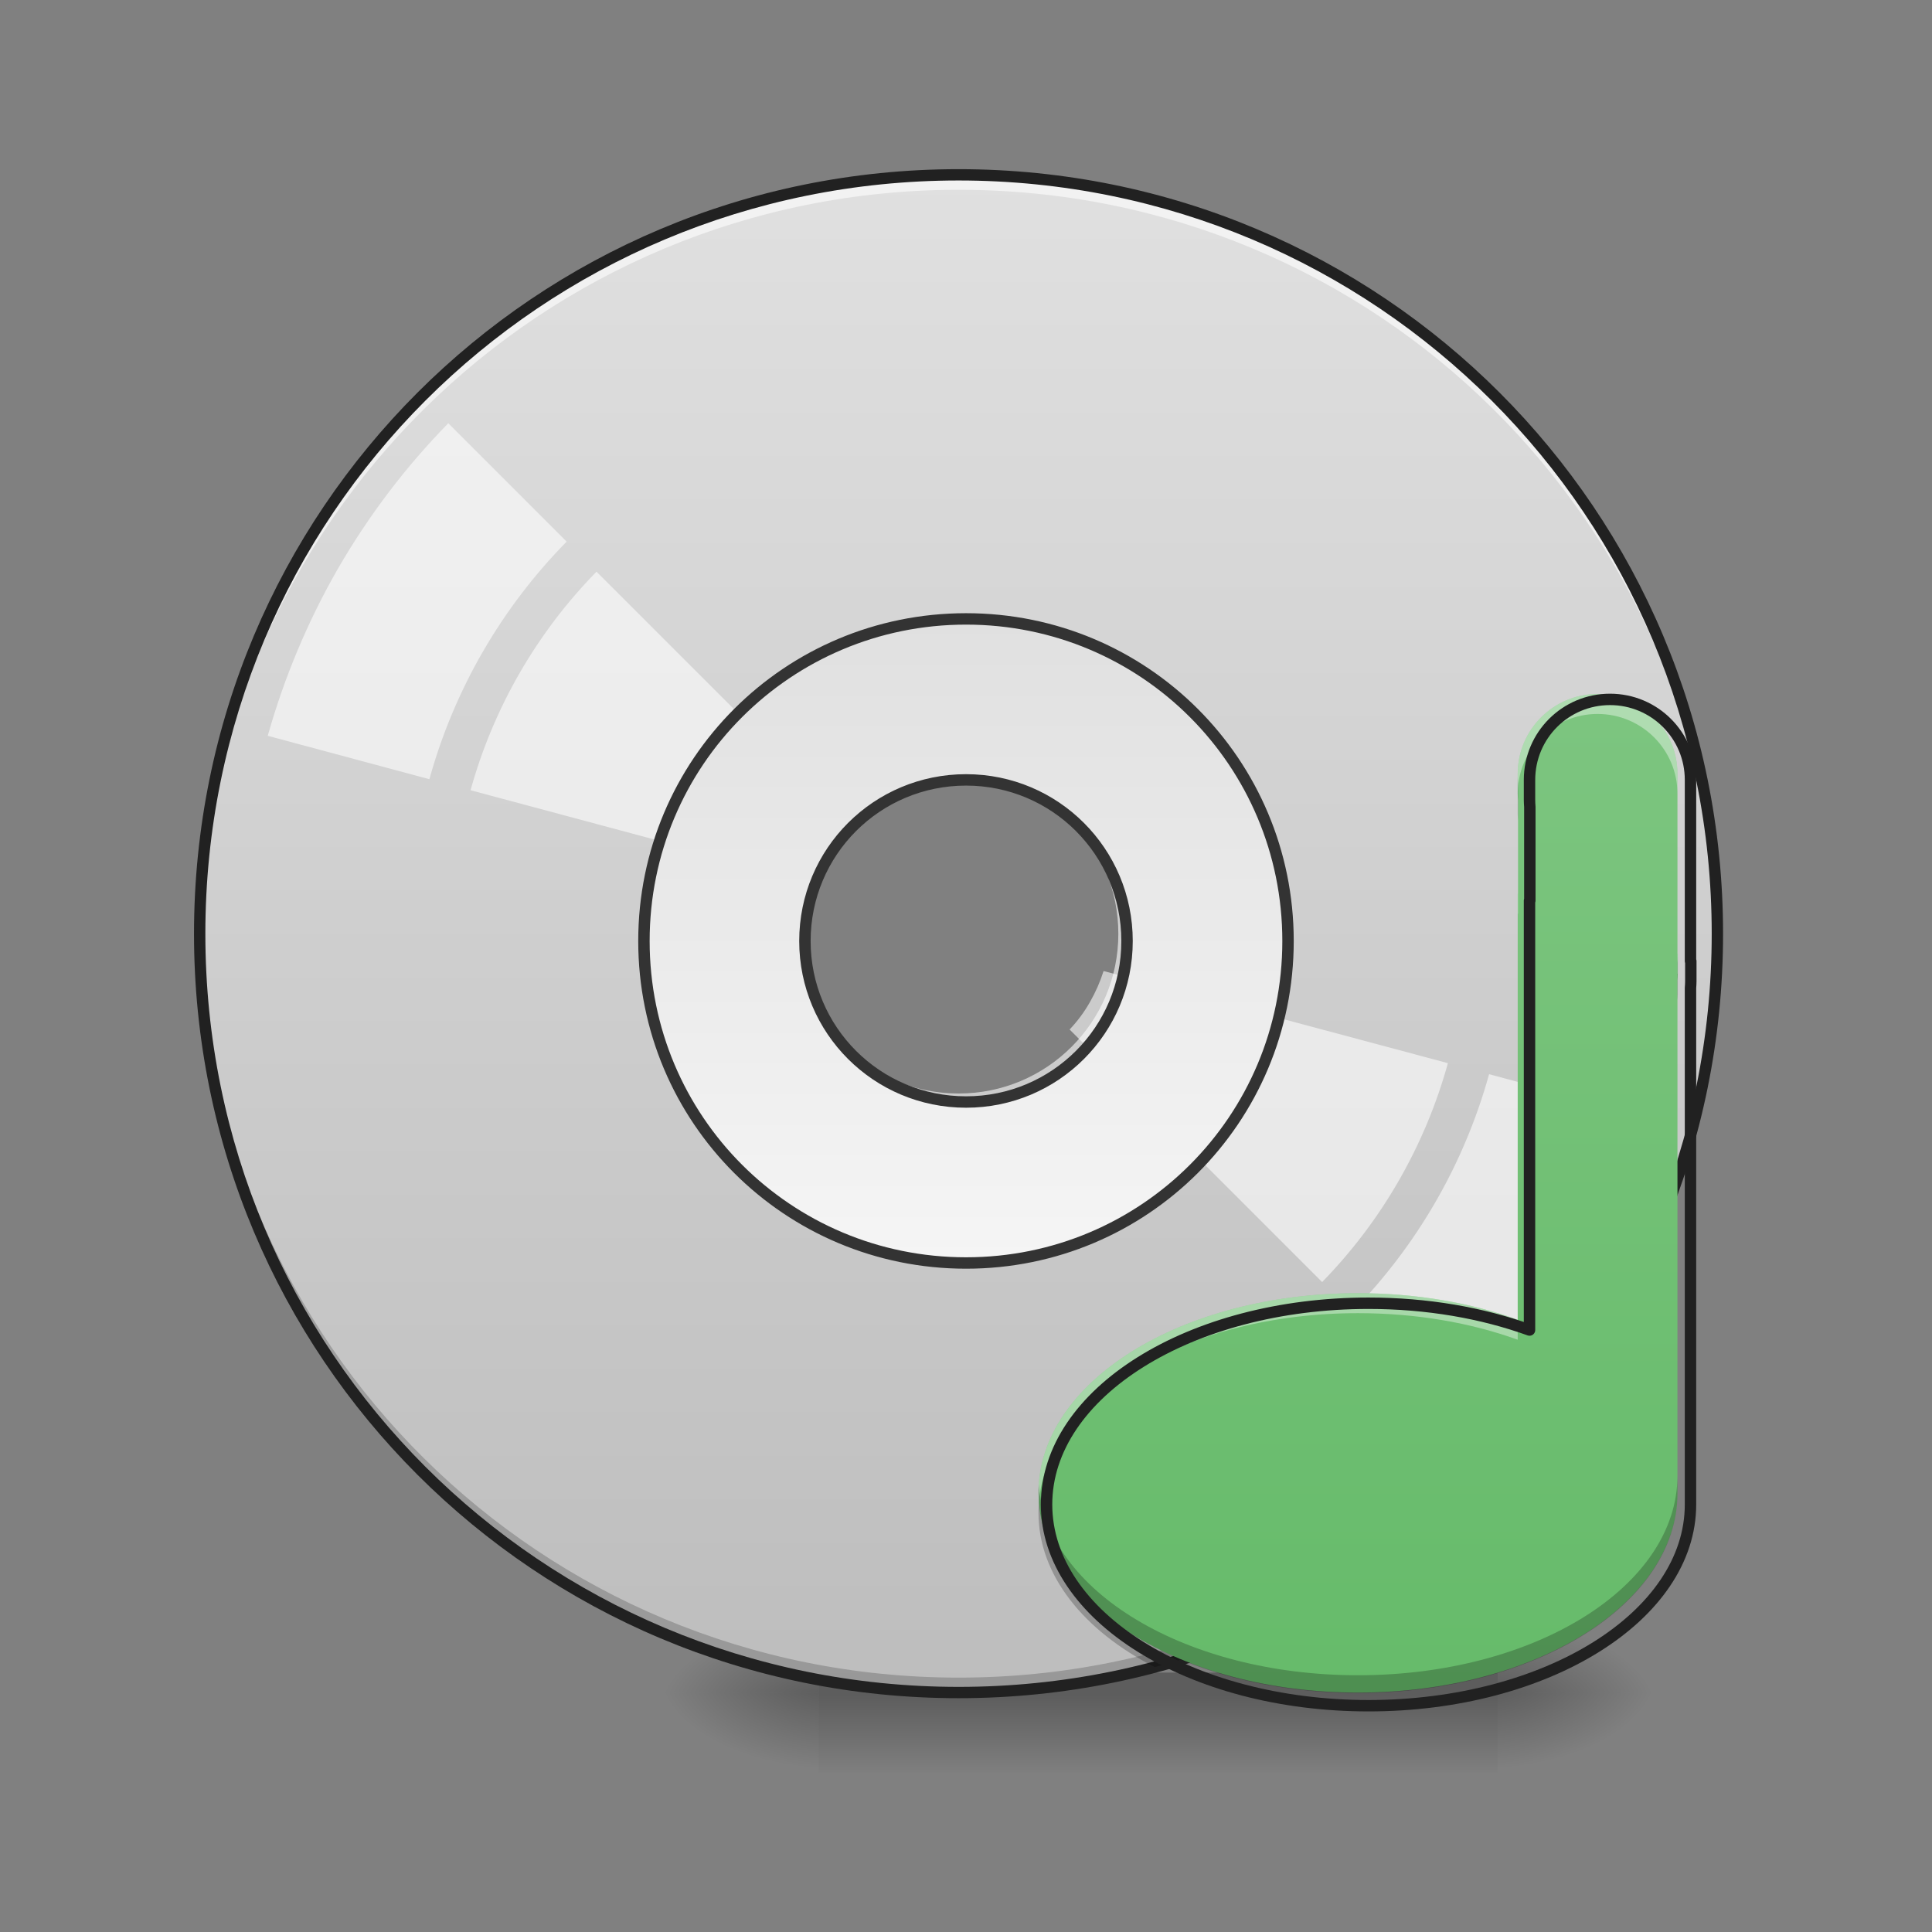 <?xml version="1.0" encoding="UTF-8"?>
<svg xmlns="http://www.w3.org/2000/svg" xmlns:xlink="http://www.w3.org/1999/xlink" width="48px" height="48px" viewBox="0 0 48 48" version="1.1">
<rect x="0" y="0" width="48" height="48" fill="#808080" stroke="none"/>
<defs>
<radialGradient id="radial0" gradientUnits="userSpaceOnUse" cx="450.909" cy="189.579" fx="450.909" fy="189.579" r="21.167" gradientTransform="matrix(0,-0.117,-0.211,-0,76.708,95.393)">
<stop offset="0" style="stop-color:rgb(0%,0%,0%);stop-opacity:0.314;"/>
<stop offset="0.222" style="stop-color:rgb(0%,0%,0%);stop-opacity:0.275;"/>
<stop offset="1" style="stop-color:rgb(0%,0%,0%);stop-opacity:0;"/>
</radialGradient>
<radialGradient id="radial1" gradientUnits="userSpaceOnUse" cx="450.909" cy="189.579" fx="450.909" fy="189.579" r="21.167" gradientTransform="matrix(-0,0.117,0.211,0,-19.155,-11.291)">
<stop offset="0" style="stop-color:rgb(0%,0%,0%);stop-opacity:0.314;"/>
<stop offset="0.222" style="stop-color:rgb(0%,0%,0%);stop-opacity:0.275;"/>
<stop offset="1" style="stop-color:rgb(0%,0%,0%);stop-opacity:0;"/>
</radialGradient>
<radialGradient id="radial2" gradientUnits="userSpaceOnUse" cx="450.909" cy="189.579" fx="450.909" fy="189.579" r="21.167" gradientTransform="matrix(-0,-0.117,0.211,-0,-19.155,95.393)">
<stop offset="0" style="stop-color:rgb(0%,0%,0%);stop-opacity:0.314;"/>
<stop offset="0.222" style="stop-color:rgb(0%,0%,0%);stop-opacity:0.275;"/>
<stop offset="1" style="stop-color:rgb(0%,0%,0%);stop-opacity:0;"/>
</radialGradient>
<radialGradient id="radial3" gradientUnits="userSpaceOnUse" cx="450.909" cy="189.579" fx="450.909" fy="189.579" r="21.167" gradientTransform="matrix(0,0.117,-0.211,0,76.708,-11.291)">
<stop offset="0" style="stop-color:rgb(0%,0%,0%);stop-opacity:0.314;"/>
<stop offset="0.222" style="stop-color:rgb(0%,0%,0%);stop-opacity:0.275;"/>
<stop offset="1" style="stop-color:rgb(0%,0%,0%);stop-opacity:0;"/>
</radialGradient>
<linearGradient id="linear0" gradientUnits="userSpaceOnUse" x1="255.323" y1="233.5" x2="255.323" y2="254.667" gradientTransform="matrix(0.02,0,0,0.094,18.698,20.158)">
<stop offset="0" style="stop-color:rgb(0%,0%,0%);stop-opacity:0.275;"/>
<stop offset="1" style="stop-color:rgb(0%,0%,0%);stop-opacity:0;"/>
</linearGradient>
<linearGradient id="linear1" gradientUnits="userSpaceOnUse" x1="254" y1="-168.667" x2="254" y2="233.5" gradientTransform="matrix(0.094,0,0,0.094,0,20.158)">
<stop offset="0" style="stop-color:rgb(87.843%,87.843%,87.843%);stop-opacity:1;"/>
<stop offset="1" style="stop-color:rgb(74.118%,74.118%,74.118%);stop-opacity:1;"/>
</linearGradient>
<linearGradient id="linear2" gradientUnits="userSpaceOnUse" x1="254" y1="117.083" x2="254" y2="-52.25" gradientTransform="matrix(3.78,0,0,3.78,0,812.598)">
<stop offset="0" style="stop-color:rgb(96.078%,96.078%,96.078%);stop-opacity:1;"/>
<stop offset="1" style="stop-color:rgb(87.843%,87.843%,87.843%);stop-opacity:1;"/>
</linearGradient>
<linearGradient id="linear3" gradientUnits="userSpaceOnUse" x1="232.906" y1="-126.333" x2="232.833" y2="191.167" gradientTransform="matrix(0.094,0,0,0.094,17.861,24.127)">
<stop offset="0" style="stop-color:rgb(50.588%,78.039%,51.765%);stop-opacity:1;"/>
<stop offset="1" style="stop-color:rgb(40%,73.333%,41.569%);stop-opacity:1;"/>
</linearGradient>
</defs>
<g id="surface1">
<path style=" stroke:none;fill-rule:nonzero;fill:url(#radial0);" d="M 37.211 42.051 L 41.18 42.051 L 41.18 40.066 L 37.211 40.066 Z M 37.211 42.051 "/>
<path style=" stroke:none;fill-rule:nonzero;fill:url(#radial1);" d="M 20.34 42.051 L 16.371 42.051 L 16.371 44.035 L 20.34 44.035 Z M 20.34 42.051 "/>
<path style=" stroke:none;fill-rule:nonzero;fill:url(#radial2);" d="M 20.34 42.051 L 16.371 42.051 L 16.371 40.066 L 20.34 40.066 Z M 20.34 42.051 "/>
<path style=" stroke:none;fill-rule:nonzero;fill:url(#radial3);" d="M 37.211 42.051 L 41.18 42.051 L 41.18 44.035 L 37.211 44.035 Z M 37.211 42.051 "/>
<path style=" stroke:none;fill-rule:nonzero;fill:url(#linear0);" d="M 20.34 41.555 L 37.211 41.555 L 37.211 44.035 L 20.34 44.035 Z M 20.34 41.555 "/>
<path style=" stroke:none;fill-rule:nonzero;fill:url(#linear1);" d="M 23.816 4.344 C 13.371 4.344 4.961 12.754 4.961 23.199 C 4.961 33.641 13.371 42.051 23.816 42.051 C 34.258 42.051 42.668 33.641 42.668 23.199 C 42.668 12.754 34.258 4.344 23.816 4.344 Z M 23.816 19.227 C 26.012 19.227 27.785 21 27.785 23.199 C 27.785 25.395 26.012 27.168 23.816 27.168 C 21.617 27.168 19.844 25.395 19.844 23.199 C 19.844 21 21.617 19.227 23.816 19.227 Z M 23.816 19.227 "/>
<path style=" stroke:none;fill-rule:nonzero;fill:rgb(0%,0%,0%);fill-opacity:0.196;" d="M 23.816 42.051 C 13.371 42.051 4.961 33.641 4.961 23.199 C 4.961 23.137 4.961 23.074 4.961 23.012 C 5.062 33.371 13.434 41.68 23.816 41.68 C 34.199 41.68 42.57 33.371 42.668 23.012 C 42.668 23.074 42.668 23.137 42.668 23.199 C 42.668 33.641 34.258 42.051 23.816 42.051 Z M 23.816 42.051 "/>
<path style=" stroke:none;fill-rule:nonzero;fill:rgb(100%,100%,100%);fill-opacity:0.588;" d="M 23.816 4.344 C 13.371 4.344 4.961 12.754 4.961 23.199 C 4.961 23.258 4.961 23.32 4.961 23.383 C 5.062 13.023 13.434 4.715 23.816 4.715 C 34.199 4.715 42.57 13.023 42.668 23.383 C 42.668 23.32 42.668 23.258 42.668 23.199 C 42.668 12.754 34.258 4.344 23.816 4.344 Z M 23.816 4.344 "/>
<path style=" stroke:none;fill-rule:nonzero;fill:rgb(12.941%,12.941%,12.941%);fill-opacity:1;" d="M 23.816 4.203 C 13.293 4.203 4.82 12.676 4.82 23.199 C 4.82 33.719 13.293 42.191 23.816 42.191 C 34.336 42.191 42.809 33.719 42.809 23.199 C 42.809 12.676 34.336 4.203 23.816 4.203 Z M 23.816 4.484 C 34.184 4.484 42.527 12.828 42.527 23.199 C 42.527 33.566 34.184 41.91 23.816 41.91 C 13.445 41.91 5.102 33.566 5.102 23.199 C 5.102 12.828 13.445 4.484 23.816 4.484 Z M 23.816 4.484 "/>
<path style=" stroke:none;fill-rule:nonzero;fill:rgb(100%,100%,100%);fill-opacity:0.588;" d="M 11.137 10.516 C 10.078 11.598 9.16 12.809 8.402 14.117 C 7.648 15.43 7.062 16.828 6.652 18.281 L 10.668 19.359 C 11.285 17.133 12.457 15.105 14.078 13.457 Z M 14.82 14.203 C 13.336 15.719 12.258 17.586 11.691 19.633 L 20.246 21.926 C 20.414 21.383 20.703 20.887 21.086 20.469 Z M 27.418 24.125 C 27.332 24.395 27.219 24.652 27.078 24.898 C 26.938 25.145 26.77 25.371 26.574 25.578 L 32.848 31.852 C 34.332 30.332 35.406 28.461 35.973 26.414 Z M 36.996 26.688 C 36.379 28.914 35.207 30.945 33.59 32.594 L 36.527 35.531 C 37.586 34.449 38.504 33.242 39.258 31.93 C 40.016 30.621 40.605 29.223 41.008 27.766 Z M 36.996 26.688 "/>
<path style="fill-rule:nonzero;fill:url(#linear2);stroke-width:11.339;stroke-linecap:round;stroke-linejoin:miter;stroke:rgb(20%,20%,20%);stroke-opacity:1;stroke-miterlimit:4;" d="M 960.066 615.059 C 782.76 615.059 639.939 757.88 639.939 935.186 C 639.939 1112.335 782.76 1255.156 960.066 1255.156 C 1137.214 1255.156 1280.035 1112.335 1280.035 935.186 C 1280.035 757.88 1137.214 615.059 960.066 615.059 Z M 960.066 775.044 C 1048.561 775.044 1120.051 846.533 1120.051 935.186 C 1120.051 1023.682 1048.561 1095.171 960.066 1095.171 C 871.413 1095.171 799.924 1023.682 799.924 935.186 C 799.924 846.533 871.413 775.044 960.066 775.044 Z M 960.066 775.044 " transform="matrix(0.025,0,0,0.025,0,0)"/>
<path style=" stroke:none;fill-rule:nonzero;fill:url(#linear3);" d="M 39.691 17.242 C 38.594 17.242 37.707 18.129 37.707 19.227 L 37.707 19.723 C 37.707 19.781 37.711 19.836 37.715 19.891 L 37.715 22.203 L 37.707 22.203 L 37.707 32.789 C 36.539 32.367 35.184 32.129 33.738 32.129 C 29.34 32.129 25.801 34.34 25.801 37.09 C 25.801 39.836 29.34 42.051 33.738 42.051 C 38.137 42.051 41.676 39.836 41.676 37.09 L 41.676 24.355 C 41.68 24.301 41.684 24.246 41.684 24.188 L 41.684 23.695 L 41.676 23.695 L 41.676 19.227 C 41.676 18.129 40.789 17.242 39.691 17.242 Z M 39.691 17.242 "/>
<path style=" stroke:none;fill-rule:nonzero;fill:rgb(100%,100%,100%);fill-opacity:0.392;" d="M 39.691 17.242 C 38.594 17.242 37.707 18.129 37.707 19.227 L 37.707 19.723 C 37.707 18.625 38.594 17.738 39.691 17.738 C 40.789 17.738 41.676 18.625 41.676 19.723 L 41.676 19.227 C 41.676 18.129 40.789 17.242 39.691 17.242 Z M 37.707 22.203 L 37.707 22.699 L 37.715 22.699 L 37.715 22.203 Z M 41.676 23.695 L 41.676 24.191 L 41.684 24.191 C 41.684 24.191 41.684 24.191 41.684 24.188 L 41.684 23.695 Z M 33.738 32.129 C 29.34 32.129 25.801 34.34 25.801 37.09 C 25.801 37.172 25.801 37.254 25.809 37.336 C 26.016 34.703 29.473 32.625 33.738 32.625 C 35.184 32.625 36.539 32.863 37.707 33.285 L 37.707 32.789 C 36.539 32.367 35.184 32.129 33.738 32.129 Z M 33.738 32.129 "/>
<path style=" stroke:none;fill-rule:nonzero;fill:rgb(0%,0%,0%);fill-opacity:0.235;" d="M 37.707 19.734 L 37.707 20.223 C 37.707 20.277 37.711 20.332 37.715 20.387 L 37.715 19.902 C 37.711 19.848 37.707 19.793 37.707 19.734 Z M 41.684 24.199 C 41.684 24.258 41.68 24.312 41.676 24.367 L 41.676 24.852 C 41.68 24.797 41.684 24.742 41.684 24.688 Z M 25.809 37.344 C 25.801 37.422 25.801 37.504 25.801 37.586 C 25.801 39.133 26.922 40.512 28.688 41.418 C 28.906 41.363 29.121 41.301 29.336 41.234 C 27.301 40.391 25.934 38.973 25.809 37.344 Z M 25.809 37.344 "/>
<path style=" stroke:none;fill-rule:nonzero;fill:rgb(0%,0%,0%);fill-opacity:0.235;" d="M 37.707 19.297 L 37.707 19.734 C 37.707 19.793 37.711 19.848 37.715 19.902 L 37.715 19.461 C 37.711 19.406 37.707 19.352 37.707 19.297 Z M 41.684 23.762 C 41.684 23.816 41.68 23.871 41.676 23.926 L 41.676 24.367 C 41.68 24.312 41.684 24.258 41.684 24.199 Z M 41.676 36.66 C 41.676 39.41 38.137 41.621 33.738 41.621 C 29.457 41.621 25.992 39.527 25.809 36.879 C 25.801 36.953 25.801 37.027 25.801 37.102 C 25.801 39.848 29.34 42.062 33.738 42.062 C 38.137 42.062 41.676 39.848 41.676 37.102 Z M 41.676 36.66 "/>
<path style="fill:none;stroke-width:11.339;stroke-linecap:square;stroke-linejoin:round;stroke:rgb(12.941%,12.941%,12.941%);stroke-opacity:1;stroke-miterlimit:4;" d="M 1600.005 695.052 C 1555.757 695.052 1520.012 730.796 1520.012 775.044 L 1520.012 795.042 C 1520.012 797.404 1520.17 799.609 1520.327 801.813 L 1520.327 895.033 L 1520.012 895.033 L 1520.012 1321.764 C 1472.93 1304.757 1418.29 1295.152 1360.028 1295.152 C 1182.722 1295.152 1040.058 1384.277 1040.058 1495.133 C 1040.058 1605.831 1182.722 1695.114 1360.028 1695.114 C 1537.334 1695.114 1679.997 1605.831 1679.997 1495.133 L 1679.997 981.796 C 1680.155 979.592 1680.312 977.387 1680.312 975.025 L 1680.312 955.184 L 1679.997 955.184 L 1679.997 775.044 C 1679.997 730.796 1644.253 695.052 1600.005 695.052 Z M 1600.005 695.052 " transform="matrix(0.025,0,0,0.025,0,0)"/>
</g>
</svg>
